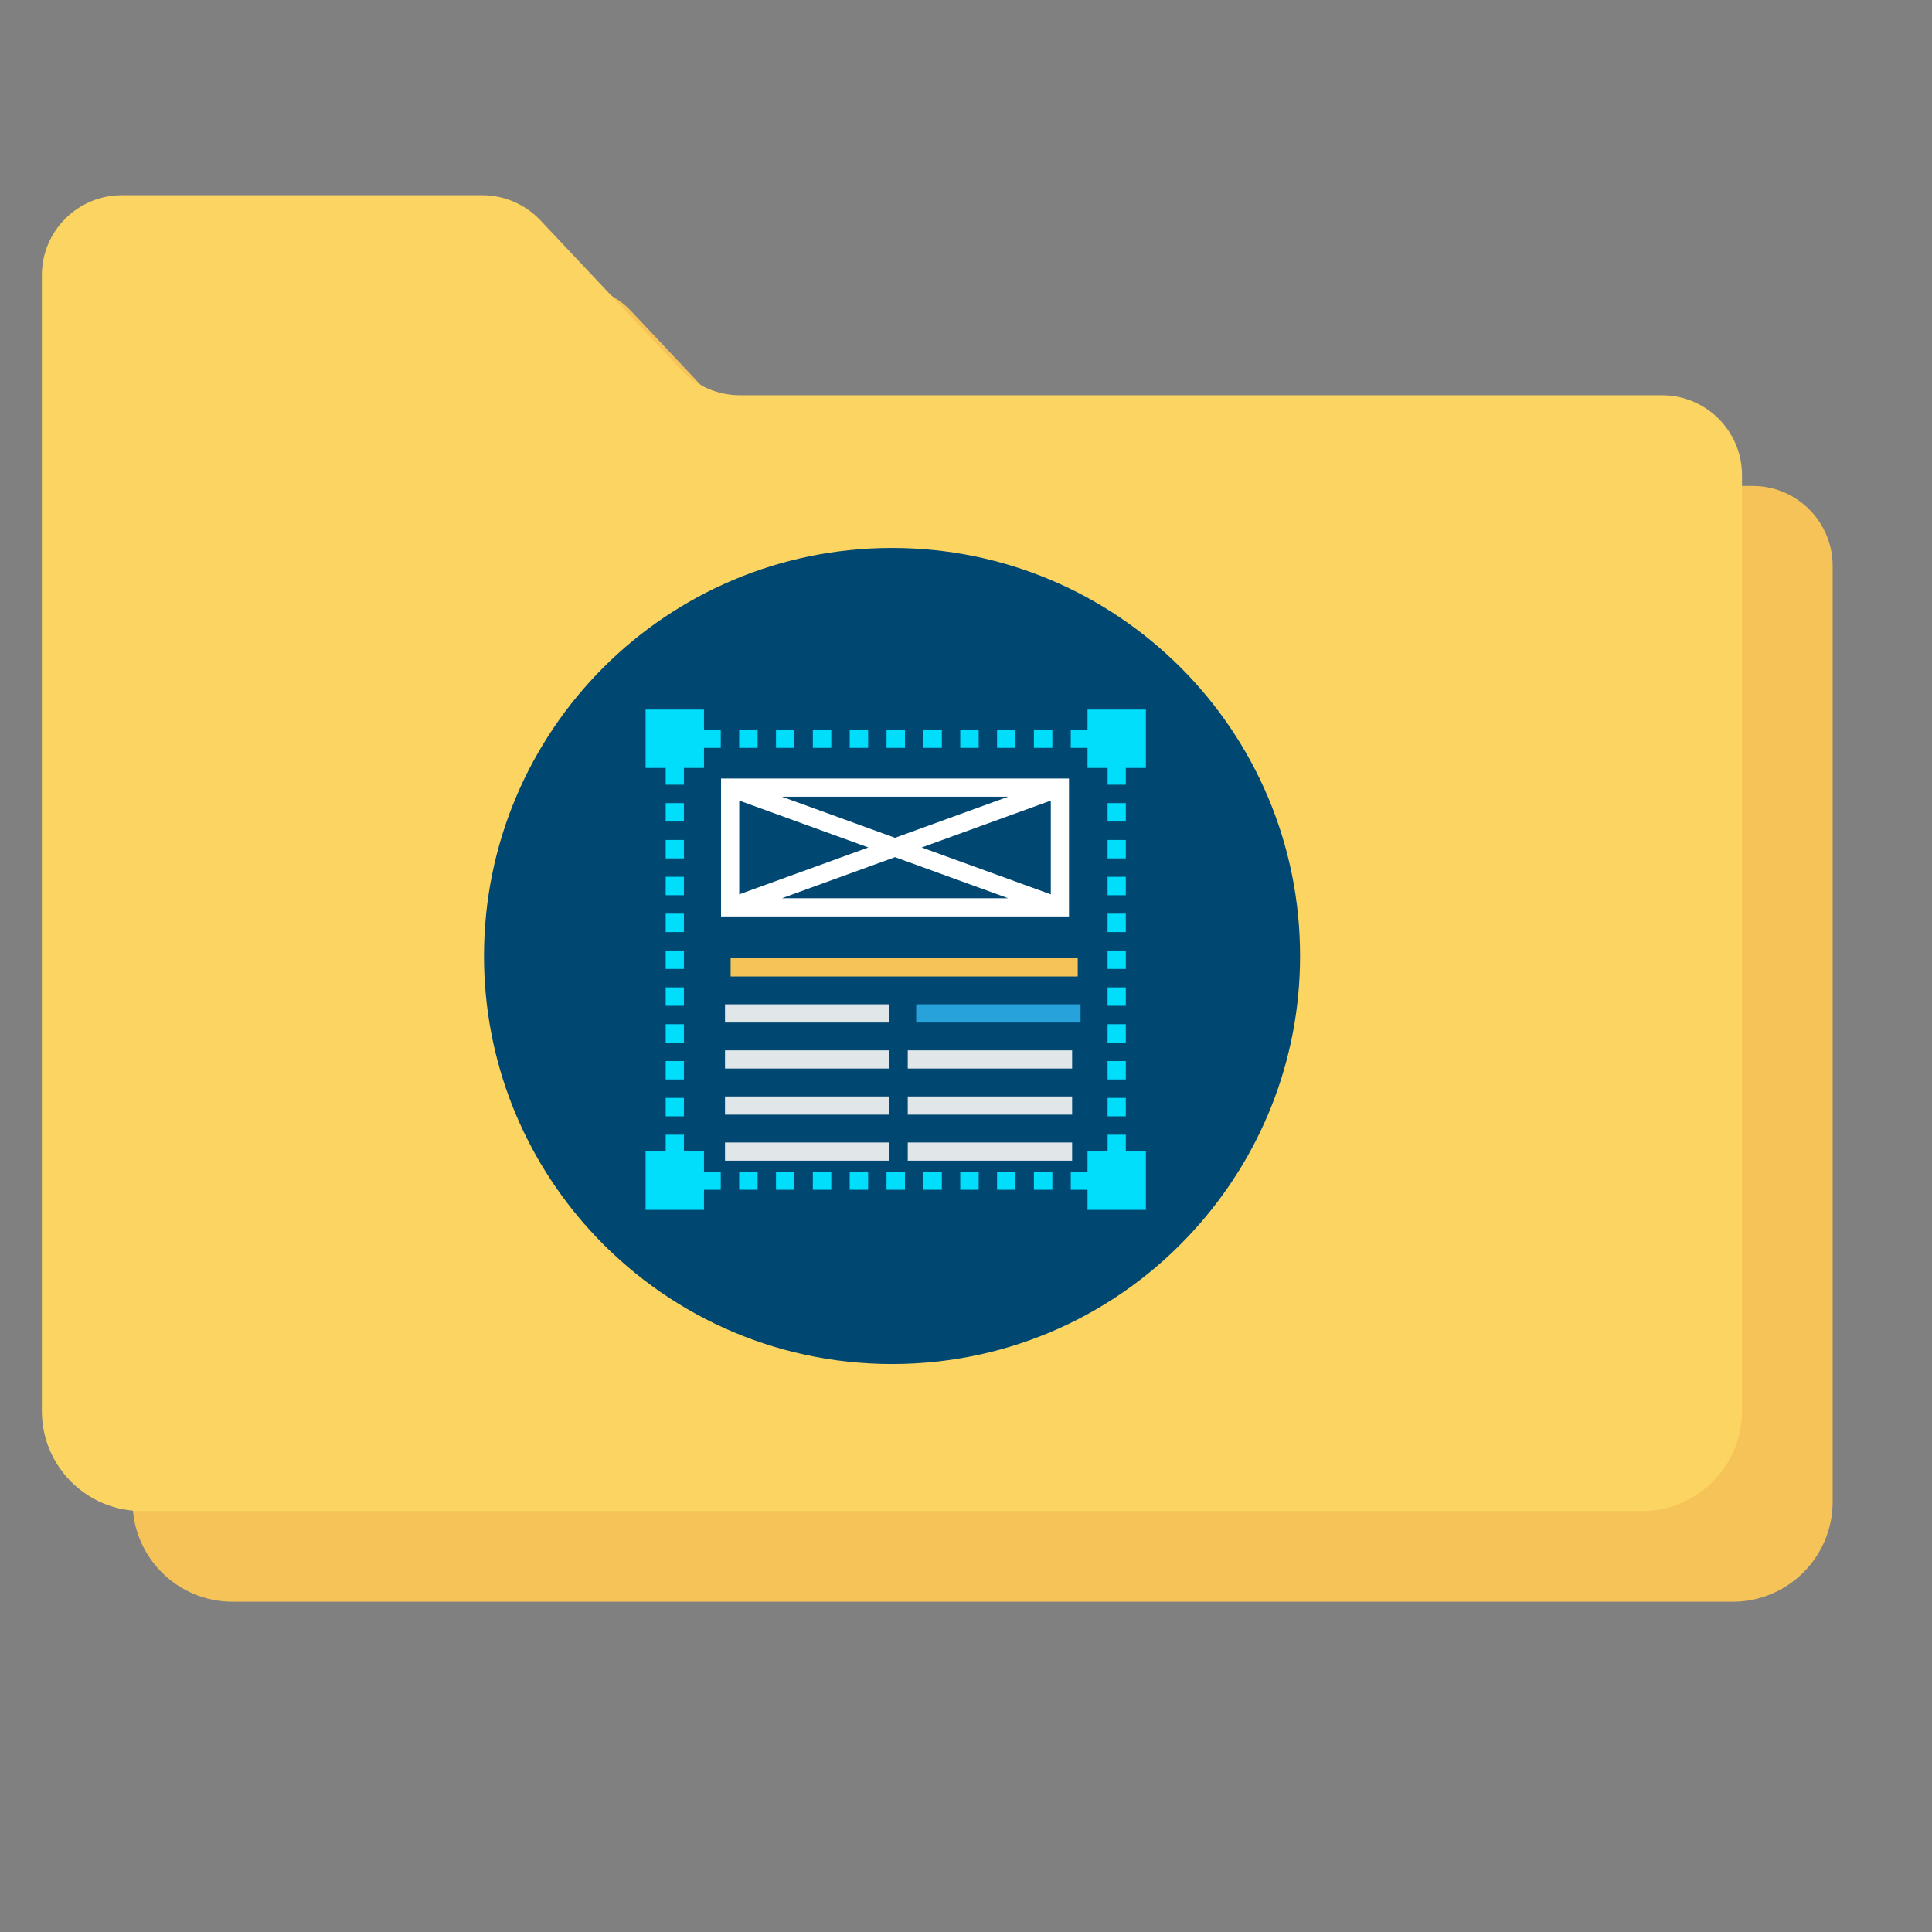 <?xml version="1.0" encoding="utf-8"?>
<!-- Generator: Adobe Illustrator 16.0.0, SVG Export Plug-In . SVG Version: 6.00 Build 0)  -->
<!DOCTYPE svg PUBLIC "-//W3C//DTD SVG 1.1//EN" "http://www.w3.org/Graphics/SVG/1.1/DTD/svg11.dtd">
<svg version="1.1"
	 id="svg2" xmlns:dc="http://purl.org/dc/elements/1.1/" xmlns:cc="http://creativecommons.org/ns#" xmlns:rdf="http://www.w3.org/1999/02/22-rdf-syntax-ns#" xmlns:svg="http://www.w3.org/2000/svg" xmlns:sodipodi="http://sodipodi.sourceforge.net/DTD/sodipodi-0.dtd" xmlns:inkscape="http://www.inkscape.org/namespaces/inkscape" sodipodi:docname="folder-templates.svg" inkscape:version="0.91 r13725" inkscape:export-ydpi="100" inkscape:export-xdpi="100" inkscape:export-filename="/home/alecive/Scrivania/firefoxTest1.png"
	 xmlns="http://www.w3.org/2000/svg" xmlns:xlink="http://www.w3.org/1999/xlink" x="0px" y="0px" width="512px" height="512px"
	 viewBox="0 0 512 512" enable-background="new 0 0 512 512" xml:space="preserve">
<rect x="0" y="0" width="512" height="512" fill="#808080" stroke="none"/>
<sodipodi:namedview  showgrid="false" inkscape:cy="220.82335" inkscape:cx="458.60778" inkscape:zoom="1.42" borderopacity="1.0" bordercolor="#666666" pagecolor="#ffffff" id="base" inkscape:window-maximized="1" inkscape:window-y="30" inkscape:current-layer="svg2" inkscape:document-units="px" inkscape:pageopacity="0.0" inkscape:window-x="0" inkscape:window-height="834" inkscape:window-width="1600" inkscape:pageshadow="2" inkscape:object-paths="false" inkscape:snap-global="false" inkscape:object-nodes="true" inkscape:snap-nodes="true" inkscape:snap-smooth-nodes="true" inkscape:snap-intersection-paths="false">
	</sodipodi:namedview>
<g id="layer1" transform="translate(0,-540.362)" inkscape:label="Livello 1" inkscape:groupmode="layer">
</g>
<g id="g2036" transform="matrix(1.1,0,0,0.444,95.081,256.393)">
	<g id="g3712" transform="matrix(1.053,0,0,1.286,-1.263,-13.429)" opacity="0.4">
	</g>
</g>
<g id="g3541" transform="translate(97.481,231.282)">
</g>
<g id="g3536" transform="translate(97.481,231.282)">
</g>
<g id="g4076" transform="translate(-605.519,-353.968)">
	<g id="g4038" transform="translate(-926.668,684.384)">
	</g>
</g>
<path fill="#F6C358" d="M459.178,424.471H61.625c-14.637,0-26.503-11.865-26.503-26.503V96.972c0-11.711,9.492-21.203,21.201-21.203
	h95.498c5.844,0,11.425,2.411,15.433,6.665l37.385,39.681c4.006,4.25,9.59,6.663,15.433,6.663h244.402
	c11.71,0,21.204,9.494,21.204,21.205v247.986C485.681,412.605,473.813,424.471,459.178,424.471z"/>
<path fill="#FCD462" d="M435.146,400.441H37.595c-14.636,0-26.503-11.865-26.503-26.503V72.941c0-11.71,9.492-21.202,21.202-21.202
	h95.498c5.844,0,11.426,2.41,15.433,6.664l37.384,39.68c4.006,4.251,9.591,6.665,15.434,6.665h244.402
	c11.711,0,21.205,9.493,21.205,21.201V373.94C461.651,388.576,449.783,400.441,435.146,400.441z"/>
<path fill="#004871" d="M344.532,253.346c0,28.057-10.701,53.552-28.228,72.79c-19.75,21.742-48.262,35.345-79.907,35.345
	c-31.7,0-60.155-13.603-79.96-35.345c-17.531-19.238-28.171-44.733-28.171-72.79c0-59.76,48.375-108.135,108.134-108.135
	C296.101,145.211,344.532,193.586,344.532,253.346z"/>
<g>
	<rect x="274" y="310.477" fill="#00DEFC" width="4.882" height="4.819"/>
	<rect x="225.178" y="310.477" fill="#00DEFC" width="4.88" height="4.819"/>
	<rect x="195.887" y="310.477" fill="#00DEFC" width="4.881" height="4.819"/>
	<rect x="205.65" y="310.477" fill="#00DEFC" width="4.878" height="4.819"/>
	<rect x="234.941" y="310.477" fill="#00DEFC" width="4.882" height="4.819"/>
	<rect x="244.713" y="310.477" fill="#00DEFC" width="4.882" height="4.819"/>
	<rect x="215.413" y="310.477" fill="#00DEFC" width="4.88" height="4.819"/>
	<rect x="254.475" y="310.477" fill="#00DEFC" width="4.881" height="4.819"/>
	<rect x="264.235" y="310.477" fill="#00DEFC" width="4.881" height="4.819"/>
	<rect x="176.417" y="232.362" fill="#00DEFC" width="4.82" height="4.881"/>
	<rect x="176.417" y="251.893" fill="#00DEFC" width="4.82" height="4.882"/>
	<rect x="176.417" y="242.129" fill="#00DEFC" width="4.82" height="4.88"/>
	<rect x="176.417" y="212.837" fill="#00DEFC" width="4.82" height="4.881"/>
	<rect x="176.417" y="290.951" fill="#00DEFC" width="4.82" height="4.882"/>
	<rect x="176.417" y="222.601" fill="#00DEFC" width="4.82" height="4.881"/>
	<rect x="176.417" y="261.664" fill="#00DEFC" width="4.82" height="4.879"/>
	<rect x="176.417" y="271.426" fill="#00DEFC" width="4.82" height="4.882"/>
	<rect x="176.417" y="281.186" fill="#00DEFC" width="4.82" height="4.881"/>
	<rect x="205.65" y="193.369" fill="#00DEFC" width="4.881" height="4.82"/>
	<rect x="195.887" y="193.369" fill="#00DEFC" width="4.881" height="4.82"/>
	<rect x="215.414" y="193.369" fill="#00DEFC" width="4.88" height="4.82"/>
	<rect x="254.475" y="193.369" fill="#00DEFC" width="4.881" height="4.82"/>
	<rect x="264.235" y="193.369" fill="#00DEFC" width="4.881" height="4.82"/>
	<rect x="274" y="193.369" fill="#00DEFC" width="4.882" height="4.82"/>
	<rect x="225.179" y="193.369" fill="#00DEFC" width="4.881" height="4.82"/>
	<rect x="234.943" y="193.369" fill="#00DEFC" width="4.882" height="4.82"/>
	<rect x="244.713" y="193.369" fill="#00DEFC" width="4.882" height="4.82"/>
	<rect x="293.526" y="251.894" fill="#00DEFC" width="4.821" height="4.882"/>
	<rect x="293.526" y="261.664" fill="#00DEFC" width="4.821" height="4.879"/>
	<rect x="293.526" y="242.13" fill="#00DEFC" width="4.821" height="4.88"/>
	<rect x="293.526" y="281.186" fill="#00DEFC" width="4.821" height="4.88"/>
	<rect x="293.526" y="271.426" fill="#00DEFC" width="4.821" height="4.882"/>
	<rect x="293.526" y="290.951" fill="#00DEFC" width="4.821" height="4.882"/>
	<rect x="293.526" y="232.364" fill="#00DEFC" width="4.821" height="4.881"/>
	<rect x="293.526" y="222.602" fill="#00DEFC" width="4.821" height="4.88"/>
	<polygon fill="#00DEFC" points="298.352,300.717 293.531,300.717 293.531,305.156 288.206,305.156 288.206,310.479 
		283.765,310.479 283.765,315.302 288.206,315.302 288.206,320.625 303.674,320.625 303.674,305.156 298.352,305.156 	"/>
	<rect x="293.526" y="212.837" fill="#00DEFC" width="4.821" height="4.881"/>
	<polygon fill="#00DEFC" points="186.561,188.045 171.094,188.045 171.094,203.512 176.419,203.512 176.419,207.955 181.24,207.955 
		181.24,203.512 186.561,203.512 186.561,198.189 191.004,198.189 191.004,193.369 186.561,193.369 	"/>
	<polygon fill="#00DEFC" points="288.206,188.045 288.206,193.369 283.765,193.369 283.765,198.189 288.206,198.189 
		288.206,203.512 293.531,203.512 293.531,207.955 298.352,207.955 298.352,203.512 303.674,203.512 303.674,188.045 	"/>
	<polygon fill="#00DEFC" points="186.561,305.156 181.24,305.156 181.24,300.717 176.419,300.717 176.419,305.156 171.094,305.156 
		171.094,320.625 186.561,320.625 186.561,315.302 191.004,315.302 191.004,310.479 186.561,310.479 	"/>
</g>
<rect x="193.624" y="253.955" fill="#F6C358" width="91.987" height="4.82"/>
<path fill="#FFFFFF" d="M191.082,206.313v36.554h92.211v-36.554H191.082z M230.122,224.591l-34.22,12.425v-24.851L230.122,224.591z
	 M207.199,211.135h59.979l-29.989,10.891L207.199,211.135z M237.189,227.156l29.989,10.891h-59.979L237.189,227.156z
	 M244.254,224.591l34.22-12.425v24.851L244.254,224.591z"/>
<rect x="192.134" y="266.156" fill="#E1E6E9" width="43.559" height="4.819"/>
<rect x="242.799" y="266.156" fill="#27A2DB" width="43.558" height="4.819"/>
<g>
	<rect x="192.134" y="278.352" fill="#E1E6E9" width="43.559" height="4.821"/>
	<rect x="240.564" y="278.352" fill="#E1E6E9" width="43.558" height="4.821"/>
	<rect x="192.134" y="290.574" fill="#E1E6E9" width="43.559" height="4.822"/>
	<rect x="240.564" y="290.574" fill="#E1E6E9" width="43.558" height="4.822"/>
	<rect x="192.134" y="302.772" fill="#E1E6E9" width="43.559" height="4.821"/>
	<rect x="240.564" y="302.772" fill="#E1E6E9" width="43.558" height="4.821"/>
</g>
</svg>

